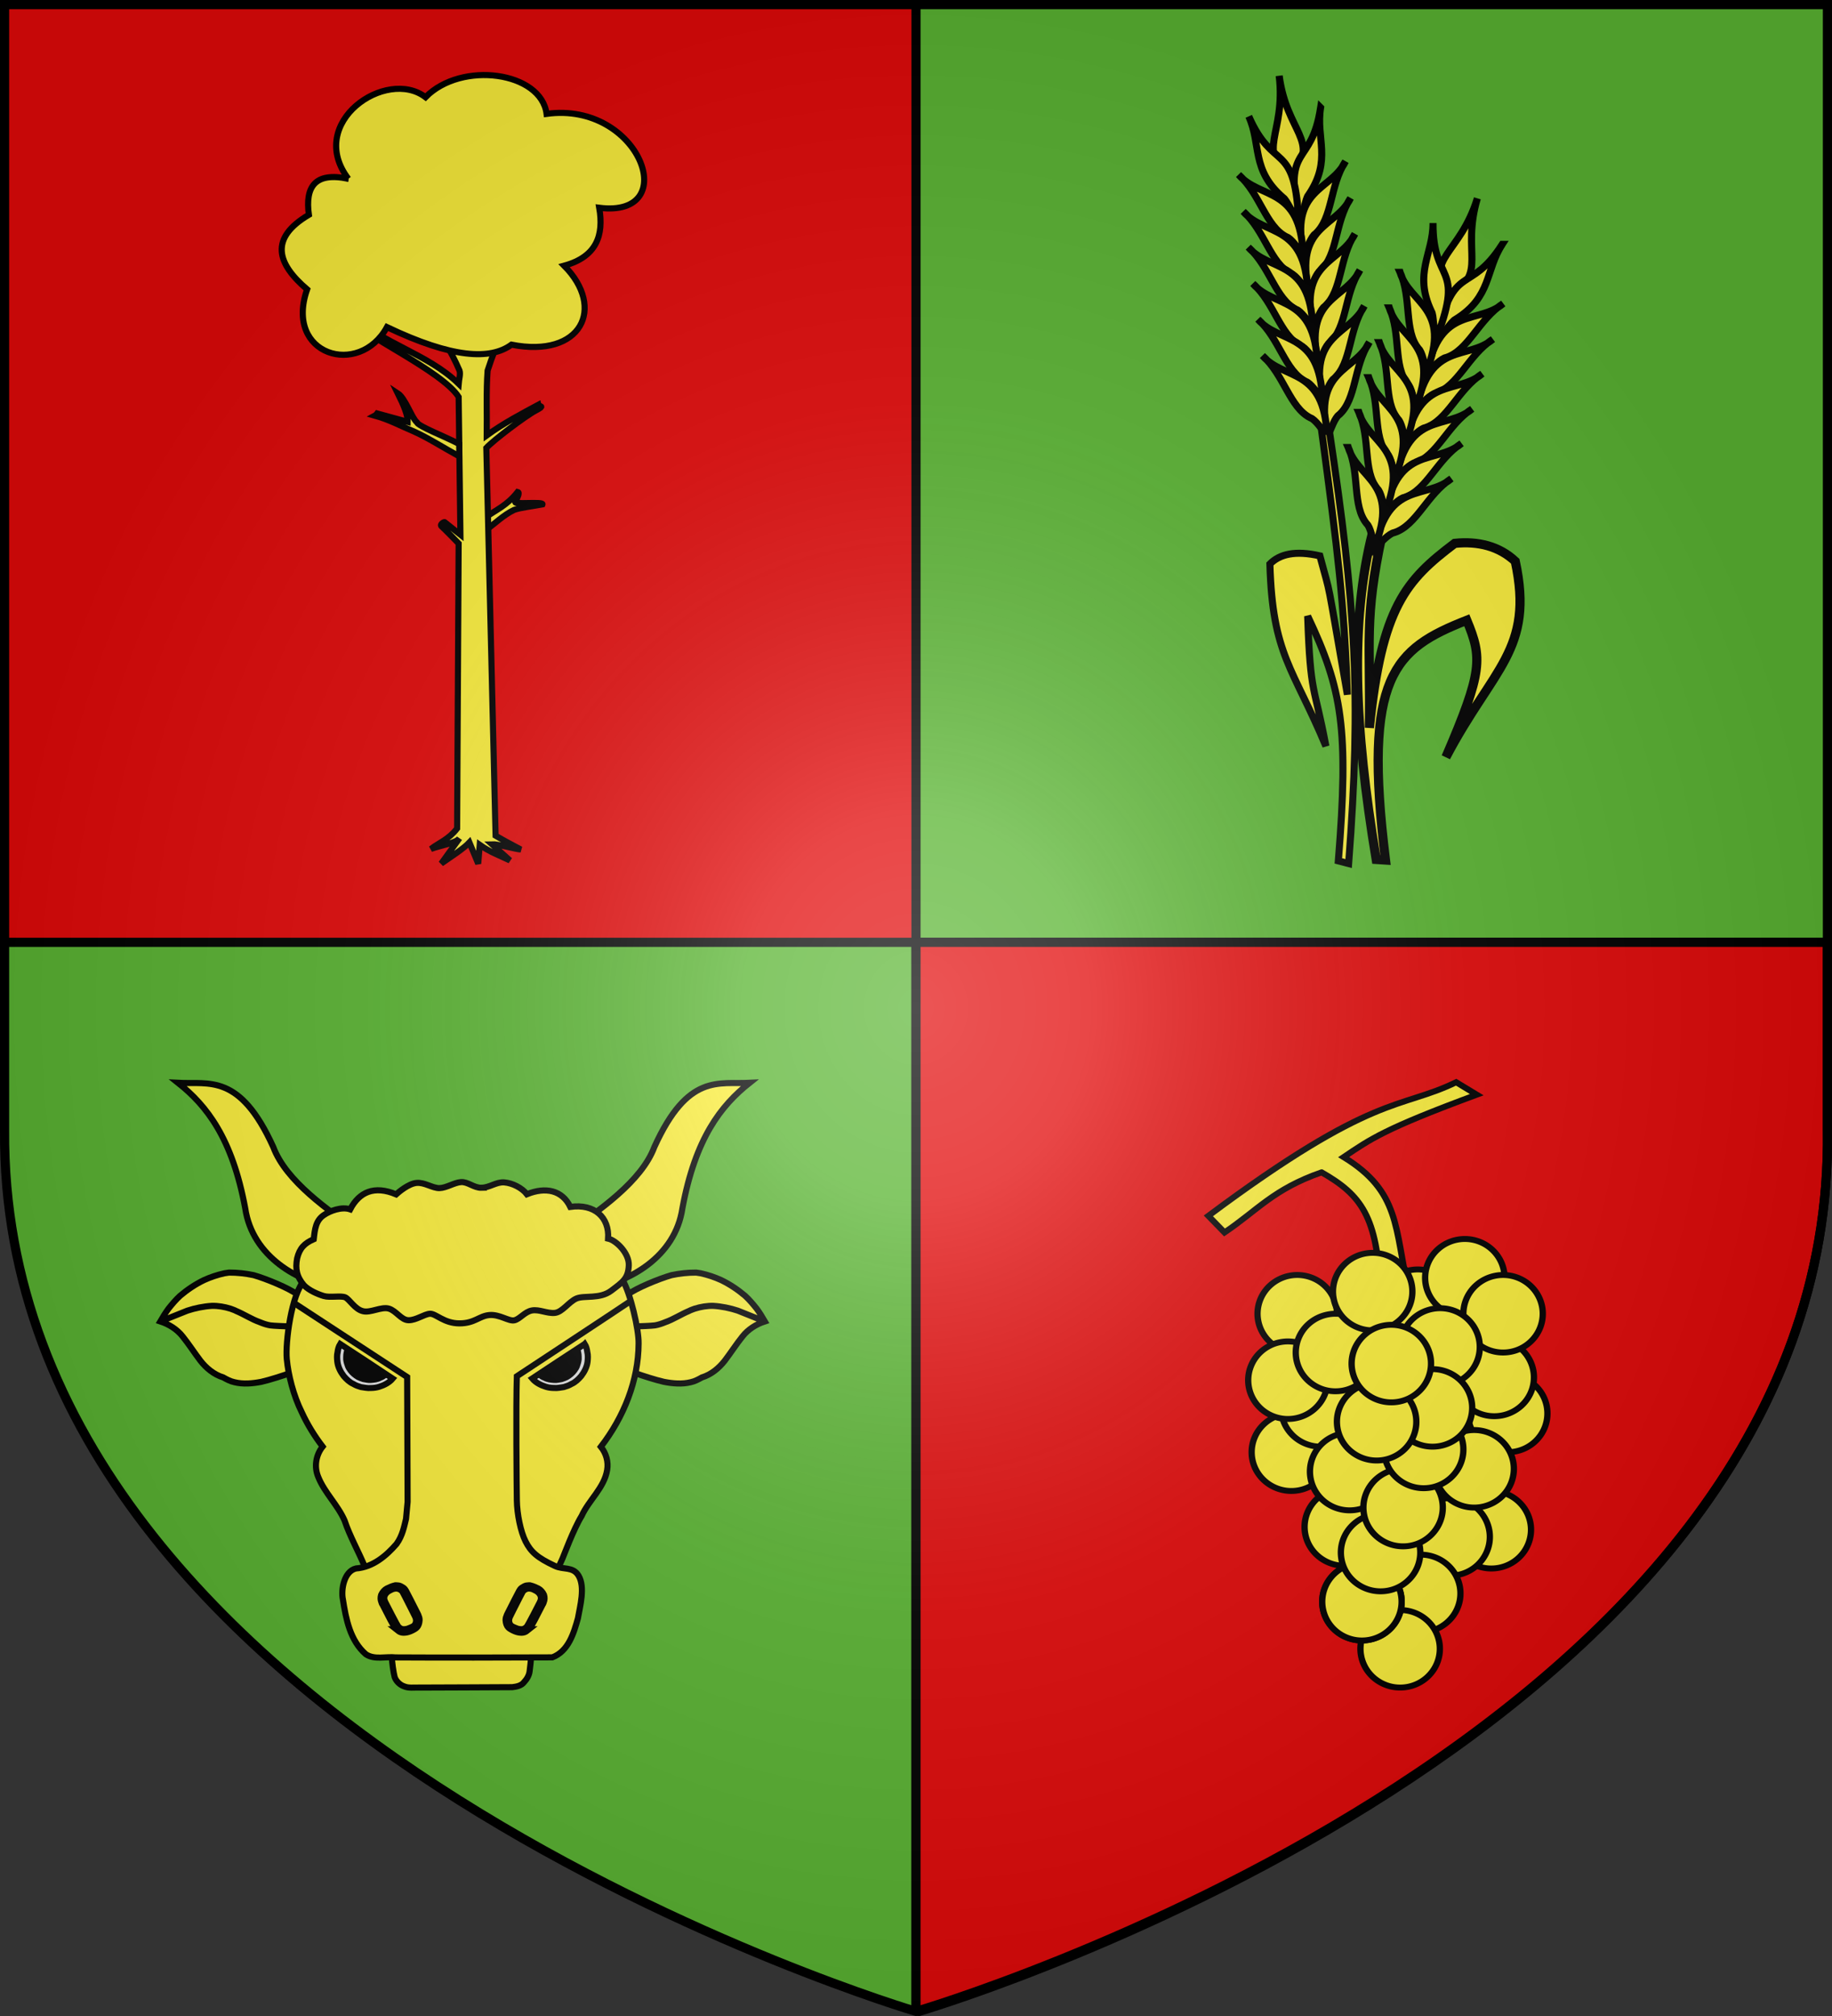 <?xml version="1.0" encoding="UTF-8" standalone="no"?>
<svg
   xmlns:dc="http://purl.org/dc/elements/1.1/"
   xmlns:cc="http://creativecommons.org/ns#"
   xmlns:rdf="http://www.w3.org/1999/02/22-rdf-syntax-ns#"
   xmlns:svg="http://www.w3.org/2000/svg"
   xmlns="http://www.w3.org/2000/svg"
   xmlns:xlink="http://www.w3.org/1999/xlink"
   xmlns:sodipodi="http://sodipodi.sourceforge.net/DTD/sodipodi-0.dtd"
   xmlns:inkscape="http://www.inkscape.org/namespaces/inkscape"
   width="600"
   height="660"
   viewBox="-300 -300 600 660"
   id="svg4761"
   version="1.1"
   inkscape:version="0.48.1 "
   sodipodi:docname="Blason ville fr Lapouyade (Gironde).svg">
  <rect x="-300" y="-300" width="600" height="660" fill="#333333" stroke="none"/>
  <sodipodi:namedview
     pagecolor="#ffffff"
     bordercolor="#666666"
     borderopacity="1"
     objecttolerance="10"
     gridtolerance="10"
     guidetolerance="10"
     inkscape:pageopacity="0"
     inkscape:pageshadow="2"
     inkscape:window-width="1920"
     inkscape:window-height="1058"
     id="namedview4786"
     showgrid="false"
     inkscape:zoom="1.2969697"
     inkscape:cx="300"
     inkscape:cy="330"
     inkscape:window-x="-8"
     inkscape:window-y="-8"
     inkscape:window-maximized="1"
     inkscape:current-layer="layer3"
     showguides="false"
     inkscape:guide-bbox="true">
    <inkscape:grid
       type="xygrid"
       id="grid3023" />
    <sodipodi:guide
       orientation="0,1"
       position="-380,90"
       id="guide3089" />
  </sodipodi:namedview>
  <defs
     id="defs4763">
    <radialGradient
       id="Gradient1"
       gradientUnits="userSpaceOnUse"
       cx="-80"
       cy="-80"
       r="405">
      <stop
         style="stop-color:#fff;stop-opacity:0.31"
         offset="0"
         id="stop4766" />
      <stop
         style="stop-color:#fff;stop-opacity:0.25"
         offset="0.19"
         id="stop4768" />
      <stop
         style="stop-color:#6b6b6b;stop-opacity:0.125"
         offset="0.6"
         id="stop4770" />
      <stop
         style="stop-color:#000;stop-opacity:0.125"
         offset="1"
         id="stop4772" />
    </radialGradient>
    <radialGradient
       inkscape:collect="always"
       xlink:href="#Gradient1"
       id="radialGradient5317"
       cx="0.009"
       cy="30"
       fx="0.009"
       fy="30"
       r="300.014"
       gradientTransform="matrix(1,0,0,1.1,0,-2.998)"
       gradientUnits="userSpaceOnUse" />
  </defs>
  <g
     id="layer4"
     inkscape:label="Fond écu"
     inkscape:groupmode="layer"
     style="display:inline"
     sodipodi:insensitive="true">
    <g
       id="g5631">
      <path
         sodipodi:nodetypes="ccccc"
         inkscape:connector-curvature="0"
         id="path3161"
         d="m -298.5,-299.5 0,308 298.5,0 0,-308 z"
         style="fill:#e20909;fill-opacity:1;fill-rule:evenodd;stroke:none;display:inline" />
      <path
         sodipodi:nodetypes="ccccc"
         inkscape:connector-curvature="0"
         id="path6100"
         d="m 298.5,-299.5 0,308 -298.5,0 0,-308 z"
         style="fill:#5ab532;fill-opacity:1;fill-rule:evenodd;stroke:none;display:inline" />
      <path
         sodipodi:nodetypes="cccccc"
         inkscape:connector-curvature="0"
         id="path1411-1-2"
         transform="translate(-300,-300)"
         d="m 1.5,308.5 0,61.5 C 0.032,565.727 286.569,654.446 298.844,658.156 L 300,658.5 l 0,-350 z"
         style="fill:#5ab532;fill-opacity:1;stroke:none;display:inline" />
      <path
         sodipodi:nodetypes="cc"
         inkscape:connector-curvature="0"
         id="rect7071"
         d="m 0,358.5 0,-657"
         style="fill:none;stroke:#000000;stroke-width:3;stroke-miterlimit:4;stroke-opacity:1;stroke-dasharray:none;display:inline" />
      <path
         style="fill:none;stroke:#000000;stroke-width:3;stroke-miterlimit:4;stroke-opacity:1;stroke-dasharray:none;display:inline"
         d="m -298.5,8.5 597,0"
         id="rect7073"
         inkscape:connector-curvature="0"
         sodipodi:nodetypes="cc" />
      <path
         sodipodi:nodetypes="cccccc"
         inkscape:connector-curvature="0"
         id="rect7073-8-6"
         transform="translate(-300,-300)"
         d="m 300,308.5 0,349.5 1,0.5 C 311.777,655.284 601.486,566.711 598.5,370 l 0,-61.5 z"
         style="fill:#e20909;stroke:#000000;stroke-width:3;stroke-miterlimit:4;stroke-opacity:1;stroke-dasharray:none;display:inline" />
    </g>
  </g>
  <g
     id="layer3"
     inkscape:label="Meubles"
     inkscape:groupmode="layer"
     style="display:inline"
     sodipodi:insensitive="true">
    <path
       sodipodi:nodetypes="cccccc"
       d="M -9.9913953e-6,358.5 C -9.9913953e-6,358.5 -300,270 -298.5,70 c 0,-285.746 0,-368.5 0,-368.5 l 597,0 0,368.5 C 301.542,270.43 -9.9913952e-6,358.5 -9.9913952e-6,358.5 z"
       style="fill:none;stroke:none;display:inline"
       id="path1411-1-2-1"
       inkscape:export-xdpi="144"
       inkscape:export-ydpi="144"
       inkscape:connector-curvature="0" />
    <path
       sodipodi:nodetypes="cccccc"
       d="M -9.9913953e-6,358.5 C -9.9913953e-6,358.5 -300,270 -298.5,70 c 0,-285.746 0,-368.5 0,-368.5 l 597,0 0,368.5 C 301.542,270.43 -9.9913952e-6,358.5 -9.9913952e-6,358.5 z"
       style="fill:none;stroke:none;display:inline"
       id="path1411-1-2-2"
       inkscape:export-xdpi="144"
       inkscape:export-ydpi="144"
       inkscape:connector-curvature="0" />
    <g
       id="g3244">
      <g
         transform="matrix(1.003,0,0,1.003,-10.305,3.542)"
         id="g5723">
        <g
           transform="matrix(0.401,0,0,0.401,-288.863,-368.505)"
           style="fill:#fcef3c;display:inline"
           id="layer2-3">
          <g
             style="fill:#fcef3c;fill-opacity:1;stroke-width:2;stroke-miterlimit:4;stroke-dasharray:none"
             id="g1892">
            <path
               d="m 395.678,585.298 0.302,10.222 c 7.534,-5.387 13.937,-11.906 22.602,-16.162 5.393,-1.986 15.489,-3.03 23.234,-4.546 1.071,-2.593 -24.404,0.351 -21.971,-2.02 1.422,-3.375 3.839,-7.564 1.768,-8.081 -8.967,11.341 -17.461,14.387 -25.935,20.587 z"
               style="fill:#fcef3c;fill-opacity:1;fill-rule:evenodd;stroke:#000000;stroke-width:4.976;stroke-linecap:butt;stroke-linejoin:miter;stroke-miterlimit:4;stroke-opacity:1;stroke-dasharray:none"
               id="path1890"
               inkscape:connector-curvature="0" />
            <path
               sodipodi:nodetypes="cscccccccccccscccccccccccccscccsccccccccccccc"
               d="m 178.5,284.094 c 5.919,-6.375 31.543,-25.824 40.312,-30.469 8.127,-4.304 2.733,-2.681 2.156,-4.719 -14.048,7.58 -28.077,14.827 -42.125,25 0.238,-17.577 -0.562,-35.173 0.688,-52.75 6.727,-21.08 20.051,-50.807 29.812,-73.188 -1.919,3.518 19.12,13.416 15.906,10.344 -1.835,-0.335 -17.366,-15.862 -16.438,-17.719 13.358,-13.476 22.693,-32.674 39.312,-33.719 l -3.25,-1.75 c -15.459,-2.455 -37.974,35.66 -40.781,32.531 0.285,-9.925 0.107,-18.831 -1.969,-23.562 -0.858,10.287 -2.793,17.898 -4.562,25.906 -5.638,-14.05 -22.446,-45.49 -28.75,-55.5 -1.429,-2.27 -6.611,-2.497 -7.688,-3.188 8.396,9.357 30.06,49.481 34.844,74.125 -7.332,16.954 -13.594,34.964 -22.125,50.719 -13.556,-11.928 -24.295,-28.077 -36.438,-42.125 -14.365,-21.612 -18.423,-46.982 -27.5,-66.781 -1.222,-1.484 -2.976,-1.932 -4.656,-2.5 5.243,15.861 14.56,42.586 12.875,54.281 -1.072,0.74 -3.485,0.328 -17.688,-10.188 -0.788,2.433 -2.009,4.637 -3.75,6.594 l 30,27.875 c 13.719,15.952 22.739,31.207 30,47.844 0.927,2.989 -0.441,7.128 -0.719,10.719 C 130.641,207.154 93.13,199.198 68.125,174.75 c -0.004,3.607 0.478,3.642 1.312,5.219 5.96,11.267 72.975,41.337 86.531,62.625 L 157.406,354.75 144.562,344.531 c -0.158,-0.42 -4.373,1.713 -2.531,3.375 2.958,2.669 10.213,10.102 13.938,13.969 l -1.25,231.969 c -7.115,9.104 -14.23,11.243 -21.345,16.674 7.756,-2.895 20.668,-4.758 23.256,-8.687 l -14.843,20.566 c 8.507,-5.937 18.286,-12.192 22.94,-17.166 l 7.183,17.307 1.203,-15.346 c 8.207,5.831 16.414,8.707 24.621,12.682 l -14.72,-13.209 c 4.586,-0.208 18.961,3.99 23.532,4.285 -6.682,-3.591 -12.886,-6.705 -20.506,-11.235 z"
               transform="translate(217.597,244.77)"
               style="fill:#fcef3c;fill-opacity:1;fill-rule:evenodd;stroke:#000000;stroke-width:4.976;stroke-linecap:butt;stroke-linejoin:miter;stroke-miterlimit:4;stroke-opacity:1;stroke-dasharray:none"
               id="path1886"
               inkscape:connector-curvature="0" />
            <path
               d="m 374.135,535.795 -0.126,-10.102 c -11.214,-6.024 -33.168,-14.297 -34.471,-17.678 -4.092,-3.519 -9.428,-19.656 -15.531,-23.612 4.841,9.749 8.268,18.177 8.081,23.234 l -24.875,-6.819 c -0.446,0.589 -0.801,1.179 -1.894,1.768 11.871,3.282 21.651,8.654 32.325,13.132 11.17,5.036 24.326,13.382 36.492,20.077 z"
               style="fill:#fcef3c;fill-opacity:1;fill-rule:evenodd;stroke:#000000;stroke-width:4.976;stroke-linecap:butt;stroke-linejoin:miter;stroke-miterlimit:4;stroke-opacity:1;stroke-dasharray:none"
               id="path1888"
               inkscape:connector-curvature="0" />
          </g>
        </g>
        <g
           style="fill:#fcef3c"
           transform="matrix(0.401,0,0,0.401,-288.863,-368.505)"
           id="layer3-3">
          <path
             d="m 283.742,309.81 c -34.88,-45.92 30.927,-90.756 62.857,-66.429 29.38,-29.862 94.2,-20.735 98.571,13.571 76.09,-10.418 111.331,85.07 42.857,76.429 3.896,22.424 -2.079,39.913 -28.571,47.143 34.012,34.242 14.298,75.513 -42.857,64.286 -17.291,12.626 -48.003,11.125 -101.429,-14.286 -22.552,41.197 -83.835,22.97 -65,-30.714 -24.613,-21.074 -30.93,-41.539 1.429,-60.714 -3.104,-22.716 4.824,-35.09 32.143,-29.286 z"
             style="fill:#fcef3c;stroke:#000000;stroke-width:4.976;stroke-linecap:butt;stroke-linejoin:miter;stroke-miterlimit:4;stroke-opacity:1;stroke-dasharray:none"
             id="path1884"
             inkscape:connector-curvature="0" />
        </g>
      </g>
      <g
         id="g3227">
        <path
           inkscape:connector-curvature="0"
           style="fill:#fcef3c;fill-opacity:1;fill-rule:nonzero;stroke:#000000;stroke-width:2;stroke-miterlimit:4;stroke-opacity:1;stroke-dasharray:none"
           id="use2898"
           d="m -91.115,134.215 c 0.764,-0.025 4.499,-0.148 5.626,-0.317 1.14,-0.189 2.277,-0.577 3.341,-1.022 2.737,-0.953 5.14,-2.574 7.803,-3.685 0.599,-0.339 1.258,-0.498 1.885,-0.765 1.965,-0.602 4.032,-0.97 6.104,-0.908 2.576,0.139 5.572,0.758 8,1.567 l 8.127,3.258 m -44.05,-8.609 c 2.524,-1.955 10.04,-5.084 14.221,-6.274 2.639,-0.552 5.348,-0.85 8.045,-0.837 0.509,0.077 1.022,0.154 1.531,0.231 2.299,0.511 4.534,1.253 6.664,2.225 2.837,1.366 5.465,3.134 7.84,5.145 1.403,1.277 2.611,2.737 3.789,4.201 0.981,1.343 1.861,2.75 2.688,4.183 -2.867,0.935 -5.487,2.591 -7.317,4.913 -2.068,2.568 -3.829,5.341 -5.824,7.957 -1.9,2.422 -4.407,4.523 -7.467,5.465 -1.029,0.583 -2.359,1.294 -3.659,1.567 -2.889,0.717 -5.921,0.434 -8.811,-0.125 -2.667,-0.588 -7.241,-2.083 -9.198,-2.777" />
        <path
           d="m -205.885,134.215 c -0.764,-0.025 -4.499,-0.148 -5.626,-0.317 -1.14,-0.189 -2.277,-0.577 -3.341,-1.022 -2.737,-0.953 -5.14,-2.574 -7.803,-3.685 -0.599,-0.339 -1.258,-0.498 -1.885,-0.765 -1.965,-0.602 -4.032,-0.97 -6.104,-0.908 -2.576,0.139 -5.572,0.758 -8,1.567 l -8.127,3.258 m 44.05,-8.609 c -2.524,-1.955 -10.04,-5.084 -14.221,-6.274 -2.639,-0.552 -5.348,-0.85 -8.045,-0.837 -0.509,0.077 -1.022,0.154 -1.531,0.231 -2.299,0.511 -4.534,1.253 -6.664,2.225 -2.837,1.366 -5.465,3.134 -7.84,5.145 -1.403,1.277 -2.611,2.737 -3.789,4.201 -0.981,1.343 -1.861,2.75 -2.688,4.183 2.867,0.935 5.487,2.591 7.317,4.913 2.068,2.568 3.829,5.341 5.824,7.957 1.9,2.422 4.407,4.523 7.467,5.465 1.029,0.583 2.359,1.294 3.659,1.567 2.889,0.717 5.921,0.434 8.811,-0.125 2.667,-0.588 7.241,-2.083 9.198,-2.777"
           id="path865"
           style="fill:#fcef3c;fill-opacity:1;fill-rule:nonzero;stroke:#000000;stroke-width:2;stroke-miterlimit:4;stroke-opacity:1;stroke-dasharray:none"
           inkscape:connector-curvature="0" />
        <path
           d="m -200.173,118.95 c -4.458,4.689 -6.392,20.691 -5.906,25.925 0.486,5.233 2.186,12.027 4.909,17.464 1.827,3.981 4.149,7.74 6.832,11.251 -2.226,2.791 -2.815,6.615 -1.456,9.88 2.063,5.202 6.408,9.188 8.643,14.313 1.742,5.196 4.523,10.036 6.601,15.058 2.078,5.022 8.975,28.336 8.933,29.774 -0.042,1.438 0.5,5.047 0.873,6.431 0.443,1.294 1.642,2.519 3.027,3.009 1.581,0.691 3.341,0.355 5.018,0.424 10.151,-0.048 20.305,-0.06 30.455,-0.131 1.427,-0.158 3.017,-0.469 3.9,-1.666 0.922,-0.974 1.663,-2.275 1.802,-3.565 0.121,-0.775 0.43,-3.665 0.476,-4.446 0.046,-0.782 8.688,-28.836 9.022,-29.63 0.333,-0.794 0.98,-2.19 1.284,-2.851 0.387,-0.84 3.556,-9.509 6.242,-13.868 2.361,-5.223 7.427,-9.252 8.363,-15.06 0.471,-2.68 -0.322,-5.479 -2.053,-7.619 7.509,-9.746 12.302,-21.614 12.357,-33.788 0.096,-4.574 -2.655,-16.461 -5.26,-20.841"
           id="path3543"
           style="fill:#fcef3c;fill-opacity:1;fill-rule:nonzero;stroke:#000000;stroke-width:2;stroke-miterlimit:4;stroke-opacity:1;stroke-dasharray:none"
           inkscape:connector-curvature="0" />
        <g
           transform="matrix(0.398,0,0,0.38,-257.982,44.86)"
           id="Eye"
           style="fill:#e3e4e5;fill-opacity:1;fill-rule:nonzero;stroke:#000000;stroke-width:5.141;stroke-miterlimit:4;stroke-opacity:1;stroke-dasharray:none">
          <path
             d="m 174.383,250.376 c 13.704,9.281 28.8,19.822 43.171,29.771 -2.785,3.482 -6.872,5.699 -11.058,7.075 -2.241,0.746 -4.577,1.065 -6.934,1.078 -2.702,0.281 -5.4,-0.445 -8.059,-0.797 -2.166,-0.662 -4.323,-1.434 -6.232,-2.671 -3.22,-1.476 -5.741,-4.105 -7.965,-6.794 -2.672,-3.644 -4.725,-7.839 -5.248,-12.369 -0.282,-2.739 -0.457,-5.546 0.187,-8.246 0.266,-2.437 0.971,-5.075 2.137,-7.047 l 0,0 z"
             id="path3541"
             style="fill:#e3e4e5;fill-opacity:1;stroke:#000000;stroke-width:5.141;stroke-miterlimit:4;stroke-opacity:1;stroke-dasharray:none"
             inkscape:connector-curvature="0" />
          <path
             d="m 211.592,276.652 c -1.224,1.214 -2.644,2.228 -4.282,2.791 -2.337,1.425 -5.099,1.698 -7.765,1.91 -2.104,0.23 -4.179,-0.46 -6.243,-0.785 -1.456,-0.451 -2.839,-1.125 -4.219,-1.766 -2.421,-1.49 -4.572,-3.422 -6.225,-5.743 -0.882,-1.239 -1.681,-2.559 -2.129,-4.023 -0.646,-1.754 -1.118,-3.561 -1.33,-5.42 -0.019,-2.736 -0.062,-5.589 1.119,-8.127 10.358,7.054 20.716,14.108 31.074,21.163 l 0,0 z"
             id="path3549"
             style="fill:#000000;fill-opacity:1;stroke:#000000;stroke-width:5.141;stroke-miterlimit:4;stroke-opacity:1;stroke-dasharray:none"
             inkscape:connector-curvature="0" />
        </g>
        <g
           id="g3223">
          <path
             inkscape:connector-curvature="0"
             style="fill:#e3e4e5;fill-opacity:1;fill-rule:nonzero;stroke:#000000;stroke-width:2;stroke-miterlimit:4;stroke-opacity:1;stroke-dasharray:none"
             id="path3209"
             d="m -108.492,139.989 c -5.46,3.526 -11.474,7.531 -17.199,11.311 1.11,1.323 2.738,2.165 4.405,2.688 0.893,0.283 1.823,0.405 2.763,0.409 1.076,0.107 2.152,-0.169 3.211,-0.303 0.863,-0.252 1.722,-0.545 2.483,-1.015 1.283,-0.561 2.287,-1.56 3.173,-2.581 1.065,-1.384 1.882,-2.978 2.091,-4.7 0.112,-1.041 0.182,-2.107 -0.075,-3.133 -0.106,-0.926 -0.387,-1.928 -0.851,-2.677 l 0,0 z" />
          <path
             inkscape:connector-curvature="0"
             style="fill:#000000;fill-opacity:1;fill-rule:nonzero;stroke:#000000;stroke-width:2;stroke-miterlimit:4;stroke-opacity:1;stroke-dasharray:none"
             id="path3211"
             d="m -123.316,149.973 c 0.487,0.461 1.053,0.847 1.706,1.06 0.931,0.541 2.031,0.645 3.094,0.726 0.838,0.087 1.665,-0.175 2.487,-0.298 0.58,-0.171 1.131,-0.428 1.681,-0.671 0.965,-0.566 1.821,-1.3 2.48,-2.182 0.351,-0.471 0.67,-0.972 0.848,-1.529 0.258,-0.666 0.446,-1.353 0.53,-2.059 0.008,-1.04 0.025,-2.124 -0.446,-3.088 -4.127,2.68 -8.253,5.36 -12.38,8.041 l 0,0 z" />
        </g>
        <path
           d="m -203.875,126.463 37.223,24.35 0.149,40.862 -0.519,5.59 c -0.625,2.534 -1.153,5.477 -3.099,8.189 -3.391,3.909 -7.762,7.626 -13.291,8.029 -3.91,0.931 -4.966,6.952 -4.275,10.2 1,6.328 2.313,13.353 7.485,17.873 2.852,1.929 6.574,0.684 9.837,1.05 17.089,0.095 34.169,0.044 51.258,-0.018 5.321,-2.03 7.032,-7.969 8.381,-12.782 0.689,-3.978 2.454,-10.197 0.205,-13.975 -1.86,-3.081 -4.988,-1.828 -7.784,-3.187 -5.834,-2.709 -7.858,-4.652 -9.557,-7.992 -1.651,-3.247 -2.797,-9 -2.864,-13.441 -0.064,-4.239 -0.324,-30.463 0,-40.649 12.698,-8.374 33.412,-21.999 37.598,-24.855"
           id="path1135"
           style="fill:#fcef3c;fill-opacity:1;fill-rule:nonzero;stroke:#000000;stroke-width:2;stroke-miterlimit:4;stroke-opacity:1;stroke-dasharray:none"
           inkscape:connector-curvature="0" />
        <path
           inkscape:connector-curvature="0"
           style="fill:#fcef3c;fill-opacity:1;fill-rule:nonzero;stroke:#000000;stroke-width:2;stroke-miterlimit:4;stroke-opacity:1;stroke-dasharray:none"
           id="path1982"
           d="m -182.118,103.48 c 0,0 -7.337,18.368 -7.337,18.368 -12.741,-1.858 -27.861,-10.364 -30.226,-26.239 -4.258,-23.002 -12.608,-33.644 -22.011,-41.109 10.168,0.534 20.187,-3.201 31.182,20.992 4.198,11.26 18.146,20.849 28.392,27.989 l 0,0 z" />
        <path
           d="m -114.074,103.48 c 0,0 7.337,18.368 7.337,18.368 12.741,-1.858 27.861,-10.364 30.226,-26.239 4.258,-23.002 12.608,-33.644 22.011,-41.109 -10.168,0.534 -20.187,-3.201 -31.182,20.992 -4.198,11.26 -18.146,20.849 -28.392,27.989 l 0,0 z"
           id="use2886"
           style="fill:#fcef3c;fill-opacity:1;fill-rule:nonzero;stroke:#000000;stroke-width:2;stroke-miterlimit:4;stroke-opacity:1;stroke-dasharray:none"
           inkscape:connector-curvature="0" />
        <path
           d="m -142.301,88.852 c -2.508,0.064 -4.48,-2.017 -6.72,-1.855 -2.24,0.162 -4.791,1.925 -7.067,1.965 -2.276,0.04 -4.833,-1.94 -7.493,-1.695 -2.647,0.244 -5.933,3.063 -6.682,3.747 -7.19,-3.019 -12.088,-0.757 -15.046,4.905 -2.861,-0.972 -6.684,0.575 -8.4,1.727 -2.936,1.796 -3.18,4.887 -3.536,8.04 -3.038,1.34 -4.635,2.941 -5.444,6.277 -0.648,3.471 -0.119,6.02 2.206,8.777 1.603,1.688 4.526,2.958 6.532,3.554 2.006,0.596 5.689,-0.198 7.058,0.453 1.369,0.651 3.108,3.866 5.727,4.5 2.459,0.675 6.06,-1.559 8.525,-0.83 2.466,0.729 4.033,3.783 6.484,3.797 2.453,0.014 5.074,-1.994 6.973,-2.113 1.899,-0.119 4.555,3.149 9.646,3.149 5.011,0 6.437,-2.414 9.792,-2.725 3.355,-0.311 6.381,2.125 8.205,1.72 1.811,-0.401 3.389,-2.812 5.782,-3.228 2.392,-0.415 4.875,1.028 7.411,0.811 2.536,-0.217 4.632,-3.66 7.164,-4.729 2.533,-1.069 7.626,0.283 11.363,-2.541 3.762,-2.843 5.574,-3.972 5.758,-8.299 0.167,-3.928 -4.084,-8.179 -6.78,-8.767 0.453,-6.963 -4.466,-11.497 -12.378,-10.375 -2.658,-5.518 -8.106,-6.614 -14.205,-4.148 -1.607,-2.071 -4.711,-3.657 -7.448,-3.881 -2.609,-0.178 -4.706,1.693 -7.429,1.762 l 0,0 z"
           id="path889"
           style="fill:#fcef3c;fill-opacity:1;fill-rule:nonzero;stroke:#000000;stroke-width:2;stroke-miterlimit:4;stroke-opacity:1;stroke-dasharray:none"
           inkscape:connector-curvature="0" />
        <path
           d="m -170.268,233.396 c -0.742,-0.6 -3.022,-5.367 -4.444,-8.05 -0.202,-0.203 -0.396,-0.843 -0.52,-1.27 -0.126,-0.435 -0.198,-1.126 0.067,-1.973 0.385,-0.872 1.156,-1.7 1.812,-2.027 0.646,-0.322 1.71,-0.828 2.794,-1.075 0.247,0.016 0.737,-0.013 1.19,0.074 0.428,0.083 1.047,0.421 1.52,0.743 0.46,0.313 0.691,0.789 0.874,1.052 0.196,0.28 2.514,4.915 3.77,7.373 0.191,0.305 0.261,0.562 0.344,0.856 0.437,0.852 0.282,1.926 0.01,2.706 -0.272,0.78 -0.763,1.232 -1.403,1.595 -0.818,0.491 -1.86,0.92 -2.57,1.03 -0.71,0.11 -1.308,0.144 -1.86,-0.038 -0.552,-0.182 -0.754,-0.324 -1.584,-0.995 l 1e-5,0 z m -3.499,-8.833 c 0.474,0.883 3.841,7.618 4.309,8.039 0.526,0.474 0.447,0.404 0.919,0.64 0.472,0.236 1.358,0.147 2.017,-0.03 0.581,-0.232 1.253,-0.459 1.827,-0.804 0.574,-0.345 0.818,-0.901 0.925,-1.466 0.107,-0.565 -0.041,-1.133 -0.238,-1.597 -0.713,-1.491 -1.543,-3.051 -2.301,-4.569 -0.628,-1.217 -1.245,-2.501 -1.883,-3.656 -0.49,-0.683 -1.275,-1.031 -1.874,-1.06 -0.599,-0.029 -1.129,0.113 -1.523,0.277 -0.404,0.168 -1.065,0.556 -1.125,0.584 -0.546,0.331 -0.984,0.819 -1.26,1.376 -0.29,0.701 -0.251,1.414 0.206,2.266 l 0,10e-6 z"
           id="path1303"
           style="fill:none;stroke:#000000;stroke-width:2;stroke-miterlimit:4;stroke-opacity:1;stroke-dasharray:none"
           inkscape:connector-curvature="0" />
        <path
           inkscape:connector-curvature="0"
           style="fill:none;stroke:#000000;stroke-width:2;stroke-miterlimit:4;stroke-opacity:1;stroke-dasharray:none"
           id="use2952"
           d="m -126.732,233.396 c 0.742,-0.6 3.022,-5.367 4.444,-8.05 0.202,-0.203 0.396,-0.843 0.52,-1.27 0.126,-0.435 0.198,-1.126 -0.067,-1.973 -0.385,-0.872 -1.156,-1.7 -1.812,-2.027 -0.646,-0.322 -1.71,-0.828 -2.794,-1.075 -0.247,0.016 -0.737,-0.013 -1.19,0.074 -0.428,0.083 -1.047,0.421 -1.52,0.743 -0.46,0.313 -0.691,0.789 -0.874,1.052 -0.196,0.28 -2.514,4.915 -3.77,7.373 -0.191,0.305 -0.261,0.562 -0.344,0.856 -0.437,0.852 -0.282,1.926 -0.01,2.706 0.272,0.78 0.763,1.232 1.403,1.595 0.818,0.491 1.86,0.92 2.57,1.03 0.71,0.11 1.308,0.144 1.86,-0.038 0.552,-0.182 0.754,-0.324 1.584,-0.995 l -1e-5,0 z m 3.499,-8.833 c -0.474,0.883 -3.841,7.618 -4.309,8.039 -0.526,0.474 -0.447,0.404 -0.919,0.64 -0.472,0.236 -1.358,0.147 -2.017,-0.03 -0.581,-0.232 -1.253,-0.459 -1.827,-0.804 -0.574,-0.345 -0.818,-0.901 -0.925,-1.466 -0.107,-0.565 0.041,-1.133 0.238,-1.597 0.713,-1.491 1.543,-3.051 2.301,-4.569 0.628,-1.217 1.245,-2.501 1.883,-3.656 0.49,-0.683 1.275,-1.031 1.874,-1.06 0.599,-0.029 1.129,0.113 1.523,0.277 0.404,0.168 1.065,0.556 1.125,0.584 0.546,0.331 0.984,0.819 1.26,1.376 0.29,0.701 0.251,1.414 -0.206,2.266 l 0,10e-6 z" />
      </g>
      <g
         style="fill:#fcef3c"
         id="g3389"
         transform="matrix(0.852,0,0,0.852,29.608,-466.449)">
        <g
           style="fill:#fcef3c"
           id="g3368">
          <path
             inkscape:connector-curvature="0"
             style="fill:#fcef3c;fill-opacity:1;fill-rule:evenodd;stroke:#000000;stroke-width:3.523;stroke-linecap:butt;stroke-linejoin:miter;stroke-miterlimit:4;stroke-opacity:1;stroke-dasharray:none"
             d="m 145.719,525.833 c -8.761,-70.827 3.308,-81.09 31.26,-92.14 5.967,14.504 6.208,19.508 -8.026,52.594 18.124,-34.488 33.991,-41.118 26.656,-75.249 -6.167,-5.782 -14.264,-7.824 -23.27,-6.89 -18.794,14.185 -28.105,24.504 -32.814,70.873 0.482,-33.337 -2.09,-41.64 4.855,-74.038 l -3.633,-0.996 c -8.693,34.566 -7.098,74.231 1.402,125.617 z"
             id="path8765"
             sodipodi:nodetypes="cccccccccc" />
          <g
             transform="matrix(-0.403,-0.657,-0.657,0.403,778.571,1023.082)"
             style="fill:#fcef3c;fill-opacity:1;stroke:#000000;stroke-width:3.523;stroke-miterlimit:4;stroke-opacity:1;stroke-dasharray:none"
             id="g8767">
            <path
               inkscape:connector-curvature="0"
               sodipodi:nodetypes="ccc"
               id="path8769"
               d="m 1236.49,151.036 c -19.492,22.085 -11.329,38.486 -33.552,37.354 -1.551,-22.514 14.377,-16.024 33.552,-37.354 z"
               style="fill:#fcef3c;fill-opacity:1;fill-rule:evenodd;stroke:#000000;stroke-width:3.523;stroke-linecap:butt;stroke-linejoin:miter;stroke-miterlimit:4;stroke-opacity:1;stroke-dasharray:none;display:inline" />
            <g
               style="fill:#fcef3c;fill-opacity:1;stroke:#000000;stroke-width:3.523;stroke-miterlimit:4;stroke-opacity:1;stroke-dasharray:none"
               id="g8771">
              <path
                 inkscape:connector-curvature="0"
                 style="fill:#fcef3c;fill-opacity:1;fill-rule:evenodd;stroke:#000000;stroke-width:3.523;stroke-linecap:butt;stroke-linejoin:miter;stroke-miterlimit:4;stroke-opacity:1;stroke-dasharray:none;display:inline"
                 d="m 1210.439,152.46 c -13.245,27.249 5.455,25.132 -22.222,51.587 -1.134,-3.377 2.915,-9.586 2.551,-12.341 0.137,-21.16 13.048,-25.216 19.672,-39.246 z"
                 id="path8773"
                 sodipodi:nodetypes="cccc" />
              <path
                 inkscape:connector-curvature="0"
                 style="fill:#fcef3c;fill-opacity:1;fill-rule:evenodd;stroke:#000000;stroke-width:3.523;stroke-linecap:butt;stroke-linejoin:miter;stroke-miterlimit:4;stroke-opacity:1;stroke-dasharray:none;display:inline"
                 d="m 1185.042,167.54 c -2.531,16.138 15.772,27.116 -9.524,50.397 0.91,-4.095 2.412,-9.997 1.461,-12.117 -2.788,-11.344 7.739,-23.86 8.063,-38.28 z"
                 id="path8775"
                 sodipodi:nodetypes="cccc" />
              <path
                 inkscape:connector-curvature="0"
                 style="fill:#fcef3c;fill-opacity:1;fill-rule:evenodd;stroke:#000000;stroke-width:3.523;stroke-linecap:butt;stroke-linejoin:miter;stroke-miterlimit:4;stroke-opacity:1;stroke-dasharray:none;display:inline"
                 d="m 1172.578,181.23 c -2.531,16.138 15.772,27.116 -9.524,50.397 0.91,-4.095 2.412,-9.997 1.461,-12.117 -2.788,-11.344 7.739,-23.86 8.063,-38.28 z"
                 id="path8777"
                 sodipodi:nodetypes="cccc" />
              <path
                 inkscape:connector-curvature="0"
                 style="fill:#fcef3c;fill-opacity:1;fill-rule:evenodd;stroke:#000000;stroke-width:3.523;stroke-linecap:butt;stroke-linejoin:miter;stroke-miterlimit:4;stroke-opacity:1;stroke-dasharray:none;display:inline"
                 d="m 1160.673,194.722 c -2.531,16.138 15.772,27.116 -9.524,50.397 0.91,-4.095 2.412,-9.997 1.461,-12.117 -2.788,-11.344 7.739,-23.86 8.063,-38.28 z"
                 id="path8779"
                 sodipodi:nodetypes="cccc" />
              <path
                 inkscape:connector-curvature="0"
                 style="fill:#fcef3c;fill-opacity:1;fill-rule:evenodd;stroke:#000000;stroke-width:3.523;stroke-linecap:butt;stroke-linejoin:miter;stroke-miterlimit:4;stroke-opacity:1;stroke-dasharray:none;display:inline"
                 d="m 1148.372,208.214 c -2.531,16.138 15.772,27.116 -9.524,50.397 0.91,-4.095 2.412,-9.997 1.461,-12.117 -2.788,-11.344 7.739,-23.86 8.063,-38.28 z"
                 id="path8781"
                 sodipodi:nodetypes="cccc" />
              <path
                 inkscape:connector-curvature="0"
                 style="fill:#fcef3c;fill-opacity:1;fill-rule:evenodd;stroke:#000000;stroke-width:3.523;stroke-linecap:butt;stroke-linejoin:miter;stroke-miterlimit:4;stroke-opacity:1;stroke-dasharray:none;display:inline"
                 d="m 1136.467,221.706 c -2.531,16.138 15.772,27.116 -9.524,50.397 0.91,-4.095 2.412,-9.997 1.461,-12.117 -2.788,-11.344 7.739,-23.86 8.063,-38.28 z"
                 id="path8783"
                 sodipodi:nodetypes="cccc" />
              <path
                 inkscape:connector-curvature="0"
                 style="fill:#fcef3c;fill-opacity:1;fill-rule:evenodd;stroke:#000000;stroke-width:3.523;stroke-linecap:butt;stroke-linejoin:miter;stroke-miterlimit:4;stroke-opacity:1;stroke-dasharray:none;display:inline"
                 d="m 1124.165,235.198 c -2.531,16.138 15.772,27.116 -9.524,50.397 0.91,-4.095 2.412,-9.997 1.461,-12.117 -2.788,-11.344 7.739,-23.86 8.063,-38.28 z"
                 id="path8785"
                 sodipodi:nodetypes="cccc" />
            </g>
            <g
               transform="matrix(-0.105,-0.995,-0.995,0.105,1516.331,1364.704)"
               id="g8787"
               style="fill:#fcef3c;fill-opacity:1;stroke:#000000;stroke-width:3.523;stroke-miterlimit:4;stroke-opacity:1;stroke-dasharray:none;display:inline">
              <path
                 inkscape:connector-curvature="0"
                 style="fill:#fcef3c;fill-opacity:1;fill-rule:evenodd;stroke:#000000;stroke-width:3.523;stroke-linecap:butt;stroke-linejoin:miter;stroke-miterlimit:4;stroke-opacity:1;stroke-dasharray:none;display:inline"
                 d="m 1210.439,152.46 c -13.245,27.249 5.455,25.132 -22.222,51.587 -1.134,-3.377 2.915,-9.586 2.551,-12.341 0.137,-21.16 13.048,-25.216 19.672,-39.246 z"
                 id="path8789"
                 sodipodi:nodetypes="cccc" />
              <path
                 inkscape:connector-curvature="0"
                 style="fill:#fcef3c;fill-opacity:1;fill-rule:evenodd;stroke:#000000;stroke-width:3.523;stroke-linecap:butt;stroke-linejoin:miter;stroke-miterlimit:4;stroke-opacity:1;stroke-dasharray:none;display:inline"
                 d="m 1185.042,167.54 c -2.531,16.138 15.772,27.116 -9.524,50.397 0.91,-4.095 2.412,-9.997 1.461,-12.117 -2.788,-11.344 7.739,-23.86 8.063,-38.28 z"
                 id="path8791"
                 sodipodi:nodetypes="cccc" />
              <path
                 inkscape:connector-curvature="0"
                 style="fill:#fcef3c;fill-opacity:1;fill-rule:evenodd;stroke:#000000;stroke-width:3.523;stroke-linecap:butt;stroke-linejoin:miter;stroke-miterlimit:4;stroke-opacity:1;stroke-dasharray:none;display:inline"
                 d="m 1172.578,181.23 c -2.531,16.138 15.772,27.116 -9.524,50.397 0.91,-4.095 2.412,-9.997 1.461,-12.117 -2.788,-11.344 7.739,-23.86 8.063,-38.28 z"
                 id="path8793"
                 sodipodi:nodetypes="cccc" />
              <path
                 inkscape:connector-curvature="0"
                 style="fill:#fcef3c;fill-opacity:1;fill-rule:evenodd;stroke:#000000;stroke-width:3.523;stroke-linecap:butt;stroke-linejoin:miter;stroke-miterlimit:4;stroke-opacity:1;stroke-dasharray:none;display:inline"
                 d="m 1160.673,194.722 c -2.531,16.138 15.772,27.116 -9.524,50.397 0.91,-4.095 2.412,-9.997 1.461,-12.117 -2.788,-11.344 7.739,-23.86 8.063,-38.28 z"
                 id="path8795"
                 sodipodi:nodetypes="cccc" />
              <path
                 inkscape:connector-curvature="0"
                 style="fill:#fcef3c;fill-opacity:1;fill-rule:evenodd;stroke:#000000;stroke-width:3.523;stroke-linecap:butt;stroke-linejoin:miter;stroke-miterlimit:4;stroke-opacity:1;stroke-dasharray:none;display:inline"
                 d="m 1148.372,208.214 c -2.531,16.138 15.772,27.116 -9.524,50.397 0.91,-4.095 2.412,-9.997 1.461,-12.117 -2.788,-11.344 7.739,-23.86 8.063,-38.28 z"
                 id="path8797"
                 sodipodi:nodetypes="cccc" />
              <path
                 inkscape:connector-curvature="0"
                 style="fill:#fcef3c;fill-opacity:1;fill-rule:evenodd;stroke:#000000;stroke-width:3.523;stroke-linecap:butt;stroke-linejoin:miter;stroke-miterlimit:4;stroke-opacity:1;stroke-dasharray:none;display:inline"
                 d="m 1136.467,221.706 c -2.531,16.138 15.772,27.116 -9.524,50.397 0.91,-4.095 2.412,-9.997 1.461,-12.117 -2.788,-11.344 7.739,-23.86 8.063,-38.28 z"
                 id="path8799"
                 sodipodi:nodetypes="cccc" />
              <path
                 inkscape:connector-curvature="0"
                 style="fill:#fcef3c;fill-opacity:1;fill-rule:evenodd;stroke:#000000;stroke-width:3.523;stroke-linecap:butt;stroke-linejoin:miter;stroke-miterlimit:4;stroke-opacity:1;stroke-dasharray:none;display:inline"
                 d="m 1124.165,235.198 c -2.531,16.138 15.772,27.116 -9.524,50.397 0.91,-4.095 2.412,-9.997 1.461,-12.117 -2.788,-11.344 7.739,-23.86 8.063,-38.28 z"
                 id="path8801"
                 sodipodi:nodetypes="cccc" />
            </g>
          </g>
        </g>
        <g
           style="fill:#fcef3c"
           id="g3346">
          <g
             transform="matrix(-0.635,-0.436,-0.436,0.635,955.878,667.675)"
             style="fill:#fcef3c;fill-opacity:1;stroke:#000000;stroke-width:3.523;stroke-miterlimit:4;stroke-opacity:1;stroke-dasharray:none"
             id="g10446">
            <path
               inkscape:connector-curvature="0"
               sodipodi:nodetypes="ccc"
               id="path10448"
               d="m 1236.49,151.036 c -19.492,22.085 -11.329,38.486 -33.552,37.354 -1.551,-22.514 14.377,-16.024 33.552,-37.354 z"
               style="fill:#fcef3c;fill-opacity:1;fill-rule:evenodd;stroke:#000000;stroke-width:3.523;stroke-linecap:butt;stroke-linejoin:miter;stroke-miterlimit:4;stroke-opacity:1;stroke-dasharray:none;display:inline" />
            <g
               style="fill:#fcef3c;fill-opacity:1;stroke:#000000;stroke-width:3.523;stroke-miterlimit:4;stroke-opacity:1;stroke-dasharray:none"
               id="g10450">
              <path
                 inkscape:connector-curvature="0"
                 style="fill:#fcef3c;fill-opacity:1;fill-rule:evenodd;stroke:#000000;stroke-width:3.523;stroke-linecap:butt;stroke-linejoin:miter;stroke-miterlimit:4;stroke-opacity:1;stroke-dasharray:none;display:inline"
                 d="m 1210.439,152.46 c -13.245,27.249 5.455,25.132 -22.222,51.587 -1.134,-3.377 2.915,-9.586 2.551,-12.341 0.137,-21.16 13.048,-25.216 19.672,-39.246 z"
                 id="path10452"
                 sodipodi:nodetypes="cccc" />
              <path
                 inkscape:connector-curvature="0"
                 style="fill:#fcef3c;fill-opacity:1;fill-rule:evenodd;stroke:#000000;stroke-width:3.523;stroke-linecap:butt;stroke-linejoin:miter;stroke-miterlimit:4;stroke-opacity:1;stroke-dasharray:none;display:inline"
                 d="m 1185.042,167.54 c -2.531,16.138 15.772,27.116 -9.524,50.397 0.91,-4.095 2.412,-9.997 1.461,-12.117 -2.788,-11.344 7.739,-23.86 8.063,-38.28 z"
                 id="path10454"
                 sodipodi:nodetypes="cccc" />
              <path
                 inkscape:connector-curvature="0"
                 style="fill:#fcef3c;fill-opacity:1;fill-rule:evenodd;stroke:#000000;stroke-width:3.523;stroke-linecap:butt;stroke-linejoin:miter;stroke-miterlimit:4;stroke-opacity:1;stroke-dasharray:none;display:inline"
                 d="m 1172.578,181.23 c -2.531,16.138 15.772,27.116 -9.524,50.397 0.91,-4.095 2.412,-9.997 1.461,-12.117 -2.788,-11.344 7.739,-23.86 8.063,-38.28 z"
                 id="path10456"
                 sodipodi:nodetypes="cccc" />
              <path
                 inkscape:connector-curvature="0"
                 style="fill:#fcef3c;fill-opacity:1;fill-rule:evenodd;stroke:#000000;stroke-width:3.523;stroke-linecap:butt;stroke-linejoin:miter;stroke-miterlimit:4;stroke-opacity:1;stroke-dasharray:none;display:inline"
                 d="m 1160.673,194.722 c -2.531,16.138 15.772,27.116 -9.524,50.397 0.91,-4.095 2.412,-9.997 1.461,-12.117 -2.788,-11.344 7.739,-23.86 8.063,-38.28 z"
                 id="path10458"
                 sodipodi:nodetypes="cccc" />
              <path
                 inkscape:connector-curvature="0"
                 style="fill:#fcef3c;fill-opacity:1;fill-rule:evenodd;stroke:#000000;stroke-width:3.523;stroke-linecap:butt;stroke-linejoin:miter;stroke-miterlimit:4;stroke-opacity:1;stroke-dasharray:none;display:inline"
                 d="m 1148.372,208.214 c -2.531,16.138 15.772,27.116 -9.524,50.397 0.91,-4.095 2.412,-9.997 1.461,-12.117 -2.788,-11.344 7.739,-23.86 8.063,-38.28 z"
                 id="path10460"
                 sodipodi:nodetypes="cccc" />
              <path
                 inkscape:connector-curvature="0"
                 style="fill:#fcef3c;fill-opacity:1;fill-rule:evenodd;stroke:#000000;stroke-width:3.523;stroke-linecap:butt;stroke-linejoin:miter;stroke-miterlimit:4;stroke-opacity:1;stroke-dasharray:none;display:inline"
                 d="m 1136.467,221.706 c -2.531,16.138 15.772,27.116 -9.524,50.397 0.91,-4.095 2.412,-9.997 1.461,-12.117 -2.788,-11.344 7.739,-23.86 8.063,-38.28 z"
                 id="path10462"
                 sodipodi:nodetypes="cccc" />
              <path
                 inkscape:connector-curvature="0"
                 style="fill:#fcef3c;fill-opacity:1;fill-rule:evenodd;stroke:#000000;stroke-width:3.523;stroke-linecap:butt;stroke-linejoin:miter;stroke-miterlimit:4;stroke-opacity:1;stroke-dasharray:none;display:inline"
                 d="m 1124.165,235.198 c -2.531,16.138 15.772,27.116 -9.524,50.397 0.91,-4.095 2.412,-9.997 1.461,-12.117 -2.788,-11.344 7.739,-23.86 8.063,-38.28 z"
                 id="path10464"
                 sodipodi:nodetypes="cccc" />
            </g>
            <g
               transform="matrix(-0.105,-0.995,-0.995,0.105,1516.331,1364.704)"
               id="g10466"
               style="fill:#fcef3c;fill-opacity:1;stroke:#000000;stroke-width:3.523;stroke-miterlimit:4;stroke-opacity:1;stroke-dasharray:none;display:inline">
              <path
                 inkscape:connector-curvature="0"
                 style="fill:#fcef3c;fill-opacity:1;fill-rule:evenodd;stroke:#000000;stroke-width:3.523;stroke-linecap:butt;stroke-linejoin:miter;stroke-miterlimit:4;stroke-opacity:1;stroke-dasharray:none;display:inline"
                 d="m 1210.439,152.46 c -13.245,27.249 5.455,25.132 -22.222,51.587 -1.134,-3.377 2.915,-9.586 2.551,-12.341 0.137,-21.16 13.048,-25.216 19.672,-39.246 z"
                 id="path10468"
                 sodipodi:nodetypes="cccc" />
              <path
                 inkscape:connector-curvature="0"
                 style="fill:#fcef3c;fill-opacity:1;fill-rule:evenodd;stroke:#000000;stroke-width:3.523;stroke-linecap:butt;stroke-linejoin:miter;stroke-miterlimit:4;stroke-opacity:1;stroke-dasharray:none;display:inline"
                 d="m 1185.042,167.54 c -2.531,16.138 15.772,27.116 -9.524,50.397 0.91,-4.095 2.412,-9.997 1.461,-12.117 -2.788,-11.344 7.739,-23.86 8.063,-38.28 z"
                 id="path10470"
                 sodipodi:nodetypes="cccc" />
              <path
                 inkscape:connector-curvature="0"
                 style="fill:#fcef3c;fill-opacity:1;fill-rule:evenodd;stroke:#000000;stroke-width:3.523;stroke-linecap:butt;stroke-linejoin:miter;stroke-miterlimit:4;stroke-opacity:1;stroke-dasharray:none;display:inline"
                 d="m 1172.578,181.23 c -2.531,16.138 15.772,27.116 -9.524,50.397 0.91,-4.095 2.412,-9.997 1.461,-12.117 -2.788,-11.344 7.739,-23.86 8.063,-38.28 z"
                 id="path10472"
                 sodipodi:nodetypes="cccc" />
              <path
                 inkscape:connector-curvature="0"
                 style="fill:#fcef3c;fill-opacity:1;fill-rule:evenodd;stroke:#000000;stroke-width:3.523;stroke-linecap:butt;stroke-linejoin:miter;stroke-miterlimit:4;stroke-opacity:1;stroke-dasharray:none;display:inline"
                 d="m 1160.673,194.722 c -2.531,16.138 15.772,27.116 -9.524,50.397 0.91,-4.095 2.412,-9.997 1.461,-12.117 -2.788,-11.344 7.739,-23.86 8.063,-38.28 z"
                 id="path10474"
                 sodipodi:nodetypes="cccc" />
              <path
                 inkscape:connector-curvature="0"
                 style="fill:#fcef3c;fill-opacity:1;fill-rule:evenodd;stroke:#000000;stroke-width:3.523;stroke-linecap:butt;stroke-linejoin:miter;stroke-miterlimit:4;stroke-opacity:1;stroke-dasharray:none;display:inline"
                 d="m 1148.372,208.214 c -2.531,16.138 15.772,27.116 -9.524,50.397 0.91,-4.095 2.412,-9.997 1.461,-12.117 -2.788,-11.344 7.739,-23.86 8.063,-38.28 z"
                 id="path10476"
                 sodipodi:nodetypes="cccc" />
              <path
                 inkscape:connector-curvature="0"
                 style="fill:#fcef3c;fill-opacity:1;fill-rule:evenodd;stroke:#000000;stroke-width:3.523;stroke-linecap:butt;stroke-linejoin:miter;stroke-miterlimit:4;stroke-opacity:1;stroke-dasharray:none;display:inline"
                 d="m 1136.467,221.706 c -2.531,16.138 15.772,27.116 -9.524,50.397 0.91,-4.095 2.412,-9.997 1.461,-12.117 -2.788,-11.344 7.739,-23.86 8.063,-38.28 z"
                 id="path10478"
                 sodipodi:nodetypes="cccc" />
              <path
                 inkscape:connector-curvature="0"
                 style="fill:#fcef3c;fill-opacity:1;fill-rule:evenodd;stroke:#000000;stroke-width:3.523;stroke-linecap:butt;stroke-linejoin:miter;stroke-miterlimit:4;stroke-opacity:1;stroke-dasharray:none;display:inline"
                 d="m 1124.165,235.198 c -2.531,16.138 15.772,27.116 -9.524,50.397 0.91,-4.095 2.412,-9.997 1.461,-12.117 -2.788,-11.344 7.739,-23.86 8.063,-38.28 z"
                 id="path10480"
                 sodipodi:nodetypes="cccc" />
            </g>
          </g>
          <g
             style="fill:#fcef3c;fill-opacity:1"
             transform="translate(347.523,127.262)"
             id="g10685">
            <path
               inkscape:connector-curvature="0"
               sodipodi:nodetypes="cccccccccc"
               id="path10444"
               d="m -215.964,399.93 c 4.923,-64.525 2.682,-99.449 -7.408,-166.198 l -2.92,0.301 c 6.155,46.159 8.622,65.634 9.844,100.977 -8.554,-48.666 -5.929,-35.94 -10.578,-53.32 -9.52,-2.161 -15.482,-0.665 -19.211,3.127 1.009,35.092 8.784,39.516 21.525,70.004 -4.429,-23.832 -5.969,-19.042 -7.001,-49.959 13.338,28.219 15.85,43.376 11.789,94.033 z"
               style="fill:#fcef3c;fill-opacity:1;fill-rule:evenodd;stroke:#000000;stroke-width:2.714;stroke-linecap:butt;stroke-linejoin:miter;stroke-miterlimit:4;stroke-opacity:1;stroke-dasharray:none" />
          </g>
        </g>
      </g>
      <g
         transform="matrix(0.681,0,0,0.641,-444.045,-56.43)"
         id="g21277"
         style="stroke-width:2.642;stroke-miterlimit:4;stroke-dasharray:none;display:inline">
        <path
           sodipodi:type="arc"
           style="fill:#fcef3c;fill-opacity:1;fill-rule:evenodd;stroke:#000000;stroke-width:3.025;stroke-linecap:round;stroke-linejoin:round;stroke-miterlimit:4;stroke-opacity:1;stroke-dasharray:none;stroke-dashoffset:0"
           id="path11535"
           sodipodi:cx="789.83826"
           sodipodi:cy="580.80402"
           sodipodi:rx="19.091883"
           sodipodi:ry="19.79899"
           d="m 783.942,599.635 a 19.092,19.799 0 1 1 0.031,0.011"
           sodipodi:start="1.884771"
           sodipodi:end="8.1662395"
           sodipodi:open="true"
           transform="translate(146.492,-239.002)" />
        <path
           sodipodi:type="arc"
           style="fill:#fcef3c;fill-opacity:1;fill-rule:evenodd;stroke:#000000;stroke-width:3.025;stroke-linecap:round;stroke-linejoin:round;stroke-miterlimit:4;stroke-opacity:1;stroke-dasharray:none;stroke-dashoffset:0"
           id="path11505"
           sodipodi:cx="789.83826"
           sodipodi:cy="580.80402"
           sodipodi:rx="19.091883"
           sodipodi:ry="19.79899"
           d="m 783.942,599.635 a 19.092,19.799 0 1 1 0.031,0.011"
           sodipodi:start="1.884771"
           sodipodi:end="8.1662395"
           sodipodi:open="true"
           transform="translate(140.007,-257.387)" />
        <path
           sodipodi:type="arc"
           style="fill:#fcef3c;fill-opacity:1;fill-rule:evenodd;stroke:#000000;stroke-width:3.025;stroke-linecap:round;stroke-linejoin:round;stroke-miterlimit:4;stroke-opacity:1;stroke-dasharray:none;stroke-dashoffset:0"
           id="path11507"
           sodipodi:cx="789.83826"
           sodipodi:cy="580.80402"
           sodipodi:rx="19.091883"
           sodipodi:ry="19.79899"
           d="m 783.942,599.635 a 19.092,19.799 0 1 1 0.031,0.011"
           sodipodi:start="1.884771"
           sodipodi:end="8.1662395"
           sodipodi:open="true"
           transform="translate(103.238,-292.742)" />
        <path
           sodipodi:type="arc"
           style="fill:#fcef3c;fill-opacity:1;fill-rule:evenodd;stroke:#000000;stroke-width:3.025;stroke-linecap:round;stroke-linejoin:round;stroke-miterlimit:4;stroke-opacity:1;stroke-dasharray:none;stroke-dashoffset:0"
           id="path11509"
           sodipodi:cx="789.83826"
           sodipodi:cy="580.80402"
           sodipodi:rx="19.091883"
           sodipodi:ry="19.79899"
           d="m 783.942,599.635 a 19.092,19.799 0 1 1 0.031,0.011"
           sodipodi:start="1.884771"
           sodipodi:end="8.1662395"
           sodipodi:open="true"
           transform="translate(45.255,-289.914)" />
        <path
           sodipodi:type="arc"
           style="fill:#fcef3c;fill-opacity:1;fill-rule:evenodd;stroke:#000000;stroke-width:3.025;stroke-linecap:round;stroke-linejoin:round;stroke-miterlimit:4;stroke-opacity:1;stroke-dasharray:none;stroke-dashoffset:0"
           id="path11513"
           sodipodi:cx="789.83826"
           sodipodi:cy="580.80402"
           sodipodi:rx="19.091883"
           sodipodi:ry="19.79899"
           d="m 783.942,599.635 a 19.092,19.799 0 1 1 0.031,0.011"
           sodipodi:start="1.884771"
           sodipodi:end="8.1662395"
           sodipodi:open="true"
           transform="translate(125.865,-308.299)" />
        <path
           sodipodi:type="arc"
           style="fill:#fcef3c;fill-opacity:1;fill-rule:evenodd;stroke:#000000;stroke-width:3.025;stroke-linecap:round;stroke-linejoin:round;stroke-miterlimit:4;stroke-opacity:1;stroke-dasharray:none;stroke-dashoffset:0"
           id="path11515"
           sodipodi:cx="789.83826"
           sodipodi:cy="580.80402"
           sodipodi:rx="19.091883"
           sodipodi:ry="19.79899"
           d="m 783.942,599.635 a 19.092,19.799 0 1 1 0.031,0.011"
           sodipodi:start="1.884771"
           sodipodi:end="8.1662395"
           sodipodi:open="true"
           transform="translate(144.25,-289.914)" />
        <path
           sodipodi:type="arc"
           style="fill:#fcef3c;fill-opacity:1;fill-rule:evenodd;stroke:#000000;stroke-width:3.025;stroke-linecap:round;stroke-linejoin:round;stroke-miterlimit:4;stroke-opacity:1;stroke-dasharray:none;stroke-dashoffset:0"
           id="path11523"
           sodipodi:cx="789.83826"
           sodipodi:cy="580.80402"
           sodipodi:rx="19.091883"
           sodipodi:ry="19.79899"
           d="m 783.942,599.635 a 19.092,19.799 0 1 1 0.031,0.011"
           sodipodi:start="1.884771"
           sodipodi:end="8.1662395"
           sodipodi:open="true"
           transform="translate(42.426,-219.203)" />
        <path
           sodipodi:type="arc"
           style="fill:#fcef3c;fill-opacity:1;fill-rule:evenodd;stroke:#000000;stroke-width:3.025;stroke-linecap:round;stroke-linejoin:round;stroke-miterlimit:4;stroke-opacity:1;stroke-dasharray:none;stroke-dashoffset:0"
           id="path11519"
           sodipodi:cx="789.83826"
           sodipodi:cy="580.80402"
           sodipodi:rx="19.091883"
           sodipodi:ry="19.79899"
           d="m 783.942,599.635 a 19.092,19.799 0 1 1 0.031,0.011"
           sodipodi:start="1.884771"
           sodipodi:end="8.1662395"
           sodipodi:open="true"
           transform="translate(56.569,-241.831)" />
        <path
           sodipodi:type="arc"
           style="fill:#fcef3c;fill-opacity:1;fill-rule:evenodd;stroke:#000000;stroke-width:3.025;stroke-linecap:round;stroke-linejoin:round;stroke-miterlimit:4;stroke-opacity:1;stroke-dasharray:none;stroke-dashoffset:0"
           id="path11521"
           sodipodi:cx="789.83826"
           sodipodi:cy="580.80402"
           sodipodi:rx="19.091883"
           sodipodi:ry="19.79899"
           d="m 783.942,599.635 a 19.092,19.799 0 1 1 0.031,0.011"
           sodipodi:start="1.884771"
           sodipodi:end="8.1662395"
           sodipodi:open="true"
           transform="translate(40.77,-255.973)" />
        <path
           inkscape:connector-curvature="0"
           style="fill:#fcef3c;fill-opacity:1;fill-rule:evenodd;stroke:#000000;stroke-width:3.025;stroke-linecap:butt;stroke-linejoin:miter;stroke-miterlimit:4;stroke-opacity:1;stroke-dasharray:none"
           d="m 847.114,218.765 c -23.176,8.553 -30.797,19.337 -46.693,30.722 l -7.778,-8.485 c 79.858,-63.21 92.153,-54.262 119.181,-68.262 l 9.899,6.364 c -44.406,17.43 -50.985,22.574 -64.003,31.883 27.186,17.685 24.461,36.088 31.229,68.589 l -13.551,0 c -1.462,-38.42 -9.293,-49.274 -28.284,-60.811 z"
           id="path11555-7"
           sodipodi:nodetypes="ccccccccc" />
        <path
           sodipodi:type="arc"
           style="fill:#fcef3c;fill-opacity:1;fill-rule:evenodd;stroke:#000000;stroke-width:3.025;stroke-linecap:round;stroke-linejoin:round;stroke-miterlimit:4;stroke-opacity:1;stroke-dasharray:none;stroke-dashoffset:0"
           id="path11531"
           sodipodi:cx="789.83826"
           sodipodi:cy="580.80402"
           sodipodi:rx="19.091883"
           sodipodi:ry="19.79899"
           d="m 783.942,599.635 a 19.092,19.799 0 1 1 0.031,0.011"
           sodipodi:start="1.884771"
           sodipodi:end="8.1662395"
           sodipodi:open="true"
           transform="translate(113.965,-272.943)" />
        <path
           sodipodi:type="arc"
           style="fill:#fcef3c;fill-opacity:1;fill-rule:evenodd;stroke:#000000;stroke-width:3.025;stroke-linecap:round;stroke-linejoin:round;stroke-miterlimit:4;stroke-opacity:1;stroke-dasharray:none;stroke-dashoffset:0"
           id="path11533"
           sodipodi:cx="789.83826"
           sodipodi:cy="580.80402"
           sodipodi:rx="19.091883"
           sodipodi:ry="19.79899"
           d="m 783.942,599.635 a 19.092,19.799 0 1 1 0.031,0.011"
           sodipodi:start="1.884771"
           sodipodi:end="8.1662395"
           sodipodi:open="true"
           transform="translate(63.64,-270.115)" />
        <path
           sodipodi:type="arc"
           style="fill:#fcef3c;fill-opacity:1;fill-rule:evenodd;stroke:#000000;stroke-width:3.025;stroke-linecap:round;stroke-linejoin:round;stroke-miterlimit:4;stroke-opacity:1;stroke-dasharray:none;stroke-dashoffset:0"
           id="path11511"
           sodipodi:cx="789.83826"
           sodipodi:cy="580.80402"
           sodipodi:rx="19.091883"
           sodipodi:ry="19.79899"
           d="m 783.942,599.635 a 19.092,19.799 0 1 1 0.031,0.011"
           sodipodi:start="1.884771"
           sodipodi:end="8.1662395"
           sodipodi:open="true"
           transform="translate(81.539,-301.228)" />
        <path
           sodipodi:type="arc"
           style="fill:#fcef3c;fill-opacity:1;fill-rule:evenodd;stroke:#000000;stroke-width:3.025;stroke-linecap:round;stroke-linejoin:round;stroke-miterlimit:4;stroke-opacity:1;stroke-dasharray:none;stroke-dashoffset:0"
           id="path11543"
           sodipodi:cx="789.83826"
           sodipodi:cy="580.80402"
           sodipodi:rx="19.091883"
           sodipodi:ry="19.79899"
           d="m 783.942,599.635 a 19.092,19.799 0 1 1 0.031,0.011"
           sodipodi:start="1.884771"
           sodipodi:end="8.1662395"
           sodipodi:open="true"
           transform="translate(138.593,-179.605)" />
        <path
           sodipodi:type="arc"
           style="fill:#fcef3c;fill-opacity:1;fill-rule:evenodd;stroke:#000000;stroke-width:3.025;stroke-linecap:round;stroke-linejoin:round;stroke-miterlimit:4;stroke-opacity:1;stroke-dasharray:none;stroke-dashoffset:0"
           id="path11541"
           sodipodi:cx="789.83826"
           sodipodi:cy="580.80402"
           sodipodi:rx="19.091883"
           sodipodi:ry="19.79899"
           d="m 783.942,599.635 a 19.092,19.799 0 1 1 0.031,0.011"
           sodipodi:start="1.884771"
           sodipodi:end="8.1662395"
           sodipodi:open="true"
           transform="translate(118.794,-175.948)" />
        <path
           sodipodi:type="arc"
           style="fill:#fcef3c;fill-opacity:1;fill-rule:evenodd;stroke:#000000;stroke-width:3.025;stroke-linecap:round;stroke-linejoin:round;stroke-miterlimit:4;stroke-opacity:1;stroke-dasharray:none;stroke-dashoffset:0"
           id="path11537"
           sodipodi:cx="789.83826"
           sodipodi:cy="580.80402"
           sodipodi:rx="19.091883"
           sodipodi:ry="19.79899"
           d="m 783.942,599.635 a 19.092,19.799 0 1 1 0.031,0.011"
           sodipodi:start="1.884771"
           sodipodi:end="8.1662395"
           sodipodi:open="true"
           transform="translate(130.35,-210.718)" />
        <path
           sodipodi:type="arc"
           style="fill:#fcef3c;fill-opacity:1;fill-rule:evenodd;stroke:#000000;stroke-width:3.025;stroke-linecap:round;stroke-linejoin:round;stroke-miterlimit:4;stroke-opacity:1;stroke-dasharray:none;stroke-dashoffset:0"
           id="path11547"
           sodipodi:cx="789.83826"
           sodipodi:cy="580.80402"
           sodipodi:rx="19.091883"
           sodipodi:ry="19.79899"
           d="m 783.942,599.635 a 19.092,19.799 0 1 1 0.031,0.011"
           sodipodi:start="1.884771"
           sodipodi:end="8.1662395"
           sodipodi:open="true"
           transform="translate(67.882,-181.019)" />
        <path
           sodipodi:type="arc"
           style="fill:#fcef3c;fill-opacity:1;fill-rule:evenodd;stroke:#000000;stroke-width:3.025;stroke-linecap:round;stroke-linejoin:round;stroke-miterlimit:4;stroke-opacity:1;stroke-dasharray:none;stroke-dashoffset:0"
           id="path11525"
           sodipodi:cx="789.83826"
           sodipodi:cy="580.80402"
           sodipodi:rx="19.091883"
           sodipodi:ry="19.79899"
           d="m 783.942,599.635 a 19.092,19.799 0 1 1 0.031,0.011"
           sodipodi:start="1.884771"
           sodipodi:end="8.1662395"
           sodipodi:open="true"
           transform="translate(70.468,-209.304)" />
        <path
           sodipodi:type="arc"
           style="fill:#fcef3c;fill-opacity:1;fill-rule:evenodd;stroke:#000000;stroke-width:3.025;stroke-linecap:round;stroke-linejoin:round;stroke-miterlimit:4;stroke-opacity:1;stroke-dasharray:none;stroke-dashoffset:0"
           id="path11549"
           sodipodi:cx="789.83826"
           sodipodi:cy="580.80402"
           sodipodi:rx="19.091883"
           sodipodi:ry="19.79899"
           d="m 783.942,599.635 a 19.092,19.799 0 1 1 0.031,0.011"
           sodipodi:start="1.884771"
           sodipodi:end="8.1662395"
           sodipodi:open="true"
           transform="translate(104.652,-147.078)" />
        <path
           sodipodi:type="arc"
           style="fill:#fcef3c;fill-opacity:1;fill-rule:evenodd;stroke:#000000;stroke-width:3.025;stroke-linecap:round;stroke-linejoin:round;stroke-miterlimit:4;stroke-opacity:1;stroke-dasharray:none;stroke-dashoffset:0"
           id="path11551"
           sodipodi:cx="789.83826"
           sodipodi:cy="580.80402"
           sodipodi:rx="19.091883"
           sodipodi:ry="19.79899"
           d="m 783.942,599.635 a 19.092,19.799 0 1 1 0.031,0.011"
           sodipodi:start="1.884771"
           sodipodi:end="8.1662395"
           sodipodi:open="true"
           transform="translate(94.752,-118.794)" />
        <path
           sodipodi:type="arc"
           style="fill:#fcef3c;fill-opacity:1;fill-rule:evenodd;stroke:#000000;stroke-width:3.025;stroke-linecap:round;stroke-linejoin:round;stroke-miterlimit:4;stroke-opacity:1;stroke-dasharray:none;stroke-dashoffset:0"
           id="path11553"
           sodipodi:cx="789.83826"
           sodipodi:cy="580.80402"
           sodipodi:rx="19.091883"
           sodipodi:ry="19.79899"
           d="m 783.942,599.635 a 19.092,19.799 0 1 1 0.031,0.011"
           sodipodi:start="1.884771"
           sodipodi:end="8.1662395"
           sodipodi:open="true"
           transform="translate(76.368,-142.836)" />
        <path
           transform="translate(76.368,-142.836)"
           sodipodi:open="true"
           sodipodi:end="8.1662395"
           sodipodi:start="1.884771"
           d="m 783.942,599.635 a 19.092,19.799 0 1 1 0.031,0.011"
           sodipodi:ry="19.79899"
           sodipodi:rx="19.091883"
           sodipodi:cy="580.80402"
           sodipodi:cx="789.83826"
           id="path11503"
           style="fill:#fcef3c;fill-opacity:1;fill-rule:evenodd;stroke:#000000;stroke-width:3.025;stroke-linecap:round;stroke-linejoin:round;stroke-miterlimit:4;stroke-opacity:1;stroke-dasharray:none;stroke-dashoffset:0"
           sodipodi:type="arc" />
        <path
           sodipodi:type="arc"
           style="fill:#fcef3c;fill-opacity:1;fill-rule:evenodd;stroke:#000000;stroke-width:3.025;stroke-linecap:round;stroke-linejoin:round;stroke-miterlimit:4;stroke-opacity:1;stroke-dasharray:none;stroke-dashoffset:0"
           id="path11545"
           sodipodi:cx="789.83826"
           sodipodi:cy="580.80402"
           sodipodi:rx="19.091883"
           sodipodi:ry="19.79899"
           d="m 783.942,599.635 a 19.092,19.799 0 1 1 0.031,0.011"
           sodipodi:start="1.884771"
           sodipodi:end="8.1662395"
           sodipodi:open="true"
           transform="translate(85.338,-167.948)" />
        <path
           sodipodi:type="arc"
           style="fill:#fcef3c;fill-opacity:1;fill-rule:evenodd;stroke:#000000;stroke-width:3.025;stroke-linecap:round;stroke-linejoin:round;stroke-miterlimit:4;stroke-opacity:1;stroke-dasharray:none;stroke-dashoffset:0"
           id="path11539"
           sodipodi:cx="789.83826"
           sodipodi:cy="580.80402"
           sodipodi:rx="19.091883"
           sodipodi:ry="19.79899"
           d="m 783.942,599.635 a 19.092,19.799 0 1 1 0.031,0.011"
           sodipodi:start="1.884771"
           sodipodi:end="8.1662395"
           sodipodi:open="true"
           transform="translate(96.166,-190.919)" />
        <path
           sodipodi:type="arc"
           style="fill:#fcef3c;fill-opacity:1;fill-rule:evenodd;stroke:#000000;stroke-width:3.025;stroke-linecap:round;stroke-linejoin:round;stroke-miterlimit:4;stroke-opacity:1;stroke-dasharray:none;stroke-dashoffset:0"
           id="path11527"
           sodipodi:cx="789.83826"
           sodipodi:cy="580.80402"
           sodipodi:rx="19.091883"
           sodipodi:ry="19.79899"
           d="m 783.942,599.635 a 19.092,19.799 0 1 1 0.031,0.011"
           sodipodi:start="1.884771"
           sodipodi:end="8.1662395"
           sodipodi:open="true"
           transform="translate(106.066,-220.617)" />
        <path
           sodipodi:type="arc"
           style="fill:#fcef3c;fill-opacity:1;fill-rule:evenodd;stroke:#000000;stroke-width:3.025;stroke-linecap:round;stroke-linejoin:round;stroke-miterlimit:4;stroke-opacity:1;stroke-dasharray:none;stroke-dashoffset:0"
           id="path11529"
           sodipodi:cx="789.83826"
           sodipodi:cy="580.80402"
           sodipodi:rx="19.091883"
           sodipodi:ry="19.79899"
           d="m 783.942,599.635 a 19.092,19.799 0 1 1 0.031,0.011"
           sodipodi:start="1.884771"
           sodipodi:end="8.1662395"
           sodipodi:open="true"
           transform="translate(110.309,-241.831)" />
        <path
           sodipodi:type="arc"
           style="fill:#fcef3c;fill-opacity:1;fill-rule:evenodd;stroke:#000000;stroke-width:3.025;stroke-linecap:round;stroke-linejoin:round;stroke-miterlimit:4;stroke-opacity:1;stroke-dasharray:none;stroke-dashoffset:0"
           id="path11501"
           sodipodi:cx="789.83826"
           sodipodi:cy="580.80402"
           sodipodi:rx="19.091883"
           sodipodi:ry="19.79899"
           d="m 783.942,599.635 a 19.092,19.799 0 1 1 0.031,0.011"
           sodipodi:start="1.884771"
           sodipodi:end="8.1662395"
           sodipodi:open="true"
           transform="translate(83.439,-234.76)" />
        <path
           sodipodi:type="arc"
           style="fill:#fcef3c;fill-opacity:1;fill-rule:evenodd;stroke:#000000;stroke-width:3.025;stroke-linecap:round;stroke-linejoin:round;stroke-miterlimit:4;stroke-opacity:1;stroke-dasharray:none;stroke-dashoffset:0"
           id="path11517"
           sodipodi:cx="789.83826"
           sodipodi:cy="580.80402"
           sodipodi:rx="19.091883"
           sodipodi:ry="19.79899"
           d="m 783.942,599.635 a 19.092,19.799 0 1 1 0.031,0.011"
           sodipodi:start="1.884771"
           sodipodi:end="8.1662395"
           sodipodi:open="true"
           transform="translate(90.51,-264.458)" />
      </g>
    </g>
  </g>
  <g
     id="layer2"
     inkscape:label="Reflet final"
     inkscape:groupmode="layer"
     style="display:inline"
     sodipodi:insensitive="true">
    <path
       sodipodi:nodetypes="cccccc"
       d="M -9.9999953e-6,358.5 C -9.9999953e-6,358.5 -300,270 -298.5,70 c 0,-285.746 0,-368.5 0,-368.5 l 597,0 0,368.5 C 301.542,270.43 -9.9999953e-6,358.5 -9.9999953e-6,358.5 z"
       style="fill:url(#radialGradient5317);fill-opacity:1;stroke:none;display:inline"
       id="path1411-1"
       inkscape:export-xdpi="144"
       inkscape:export-ydpi="144"
       inkscape:connector-curvature="0" />
  </g>
  <g
     id="layer1"
     inkscape:label="Contour final"
     inkscape:groupmode="layer"
     style="display:inline"
     sodipodi:insensitive="true">
    <path
       sodipodi:nodetypes="cccccc"
       d="M -1e-5,358.5 C -1e-5,358.5 -300,270 -298.5,70 c 0,-285.746 0,-368.5 0,-368.5 l 597,0 0,368.5 c 3.042,200.43 -298.5,288.5 -298.5,288.5 z"
       style="fill:none;stroke:#000000;stroke-width:3;stroke-linecap:butt;stroke-linejoin:miter;stroke-miterlimit:4;stroke-opacity:1;stroke-dasharray:none;display:inline"
       id="path1411"
       inkscape:export-xdpi="144"
       inkscape:export-ydpi="144"
       inkscape:connector-curvature="0" />
  </g>
</svg>
